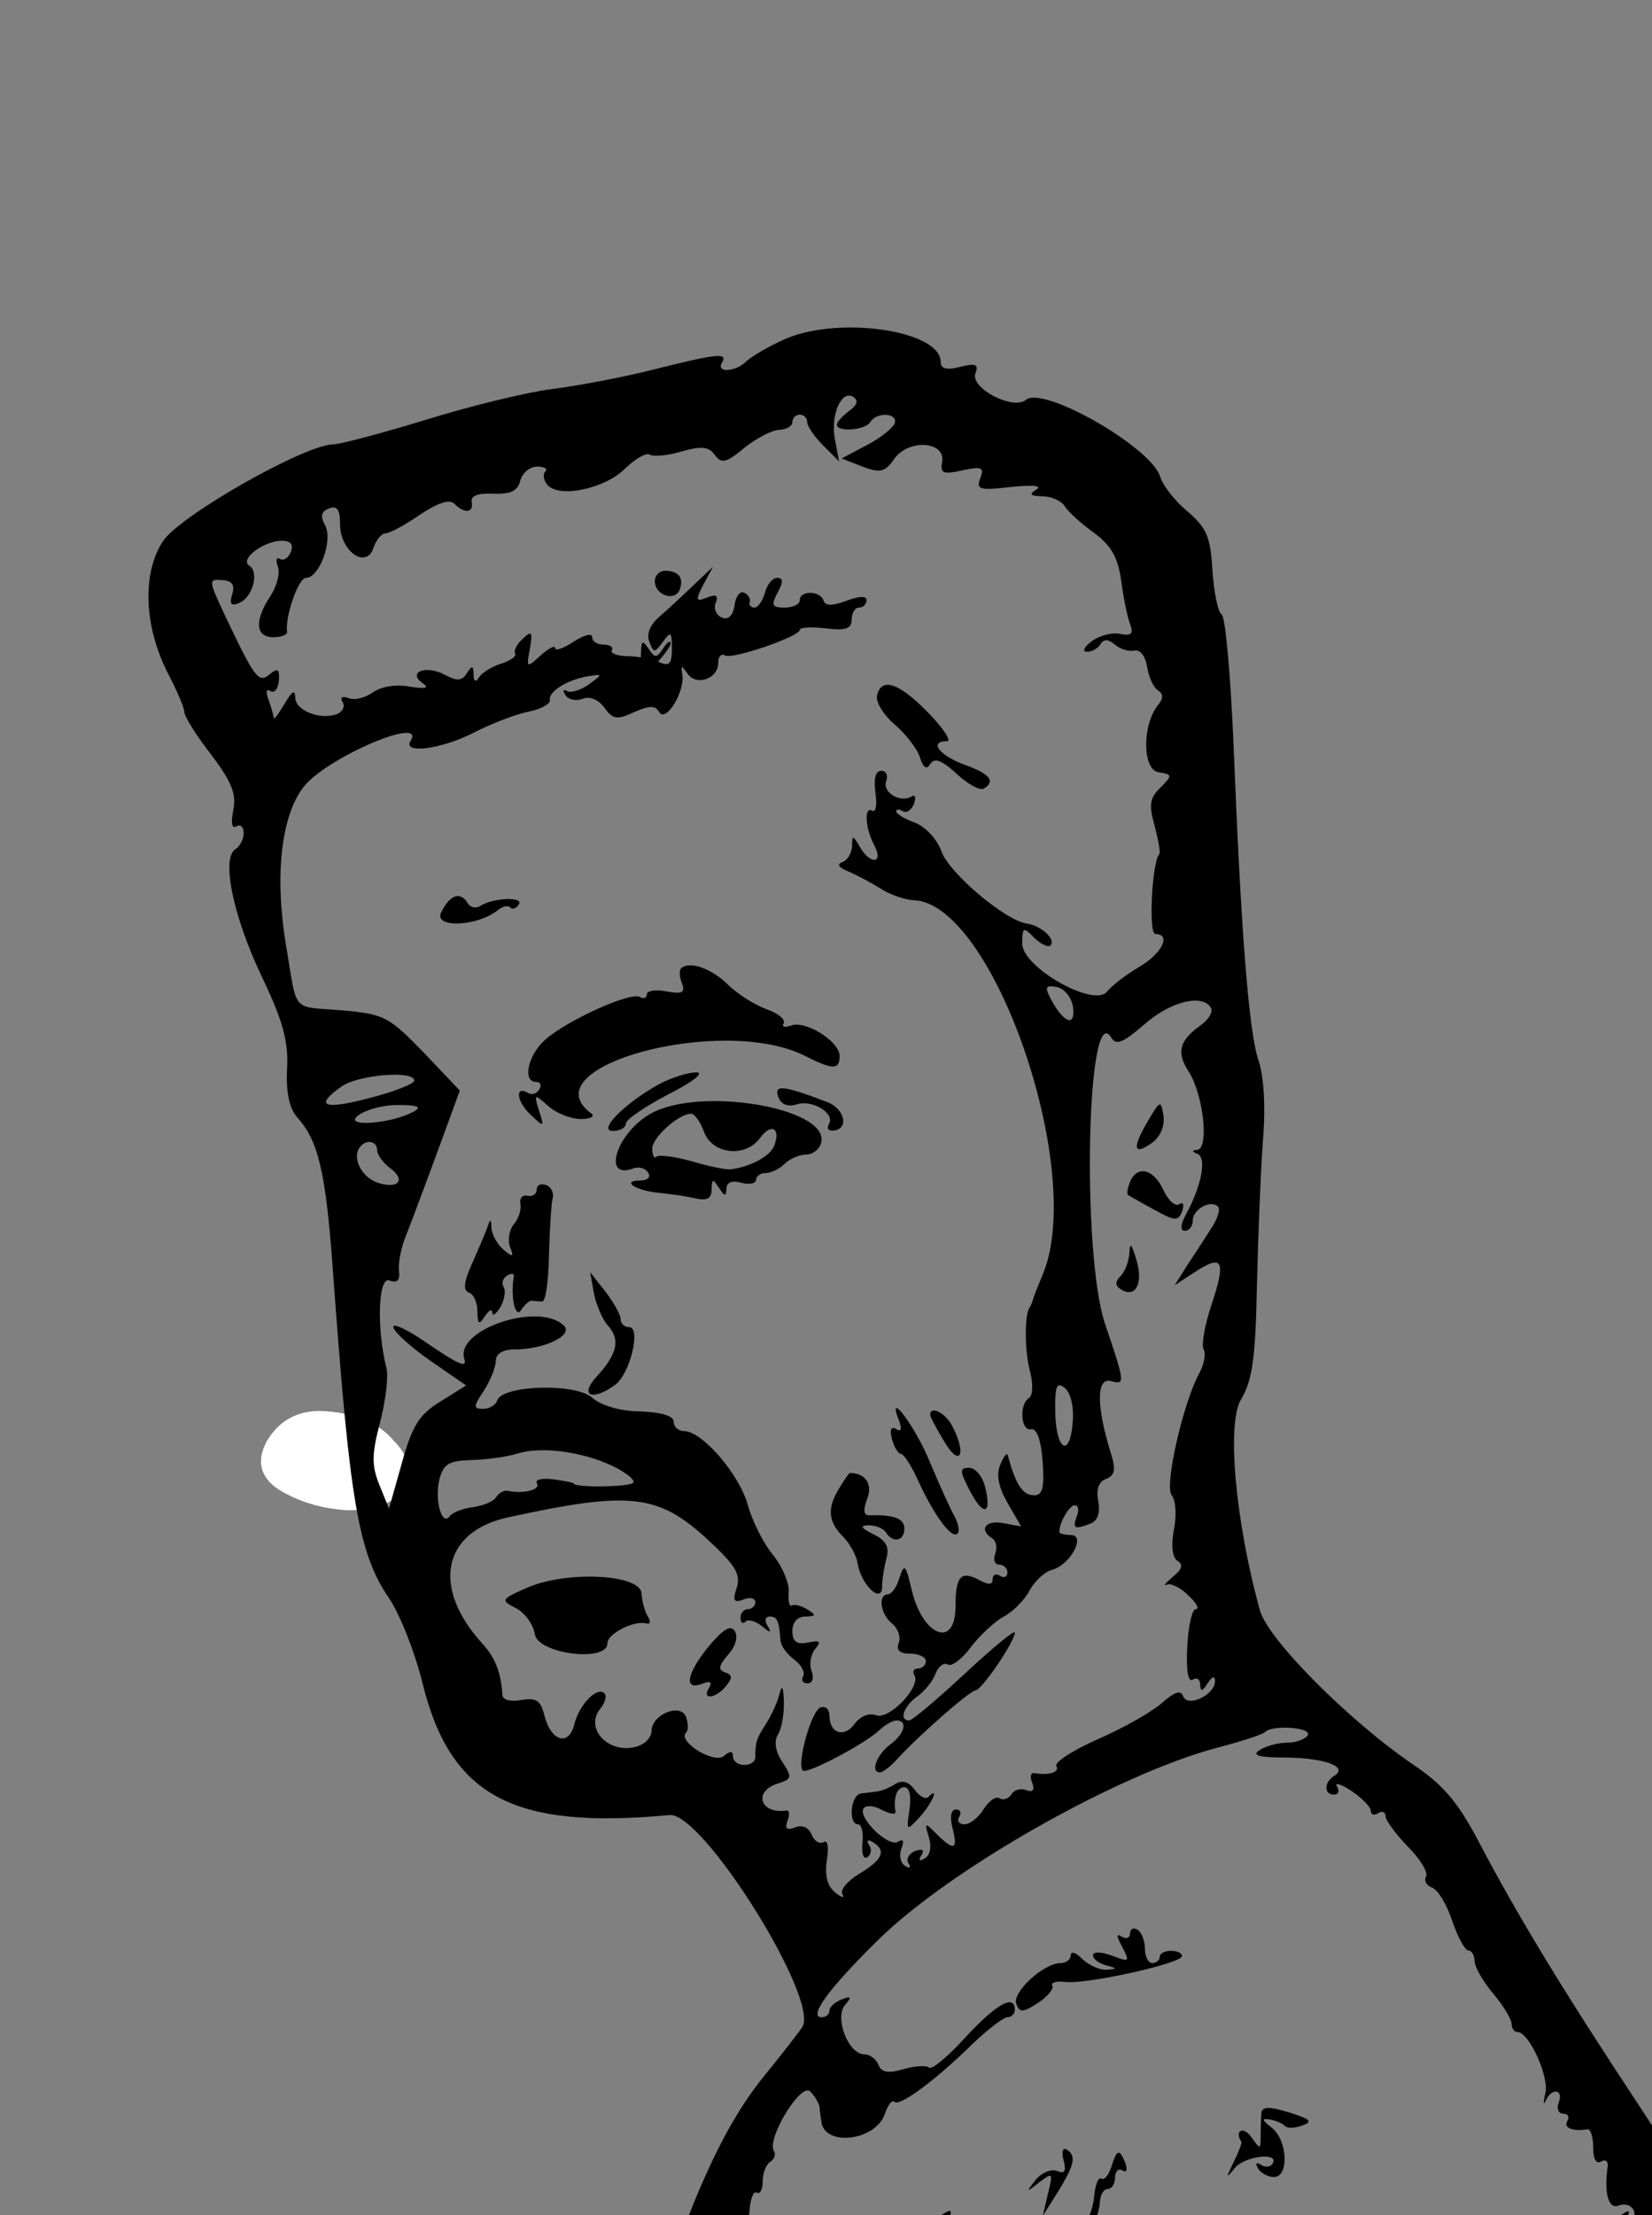 <?xml version="1.0" encoding="utf-8"?>
<svg id="svg2" viewBox="0 0 500 670" xmlns="http://www.w3.org/2000/svg">
  <rect x="0" y="0" width="500" height="670" fill="#808080" stroke="none"/>
  <desc>Source: openclipart.org/detail/209545</desc>
  <defs/>
  <path id="path222" style="fill: rgb(255, 255, 255);" d="M 96.878 426.786 C 107.111 427.17 114.523 430.224 119.203 435.826 C 123.89 440.512 124.836 445.341 122.023 450.497 C 119.203 454.714 113.665 456.83 105.235 456.83 C 97.283 456.354 90.329 454.254 84.236 450.497 C 78.706 446.769 77.519 441.847 80.814 435.826 C 84.472 429.734 89.869 426.786 96.878 426.786 Z"/>
  <desc>Created with Fabric.js 5.2.4</desc>
  <g transform="matrix(1, 0, 0, 1, 596.751, 275.581)" id="64523c4d-0f41-4ff6-8397-2ba05e57c73f">
    <rect style="stroke: none; stroke-width: 1; stroke-dasharray: none; stroke-linecap: butt; stroke-dashoffset: 0; stroke-linejoin: miter; stroke-miterlimit: 4; fill: rgb(255,255,255); fill-rule: nonzero; opacity: 1; visibility: hidden;" vector-effect="non-scaling-stroke" x="-540" y="-540" rx="0" ry="0" width="1080" height="1080"/>
  </g>
  <g transform="matrix(1, 0, 0, 1, 596.751, 275.581)" id="24c7536d-3650-4ff6-92ac-5b2b4be3afb2"/>
  <g transform="matrix(1.603, 0, 0, 1.603, 312.149, 582.408)" style="">
    <g style="" vector-effect="non-scaling-stroke">
      <g transform="matrix(0.07 0 0 -0.07 0 0)">
        <path style="stroke: none; stroke-width: 1; stroke-dasharray: none; stroke-linecap: butt; stroke-dashoffset: 0; stroke-linejoin: miter; stroke-miterlimit: 4; fill: rgb(0,0,0); fill-rule: nonzero; opacity: 1;" vector-effect="non-scaling-stroke" transform=" translate(-4564.55, -7307.46)" d="M 3894 11581 C 3852 11562 3807 11535 3795 11523 C 3767 11495 3713 11492 3730 11520 C 3747 11548 3718 11545 3543 11501 C 3459 11480 3337 11457 3271 11449 C 3206 11441 3054 11404 2934 11367 C 2813 11330 2700 11300 2682 11300 C 2604 11299 2270 11109 2223 11040 C 2165 10953 2171 10809 2236 10682 C 2260 10636 2280 10590 2280 10578 C 2280 10567 2312 10515 2352 10464 C 2407 10391 2421 10358 2412 10314 C 2405 10280 2408 10263 2420 10270 C 2431 10277 2440 10269 2440 10252 C 2440 10236 2430 10216 2418 10209 C 2379 10185 2411 10029 2488 9867 C 2546 9746 2561 9691 2557 9617 C 2554 9552 2563 9510 2585 9485 C 2641 9423 2661 9340 2680 9082 C 2726 8446 2749 8311 2833 8188 C 2862 8145 2902 8043 2922 7962 C 2997 7656 3166 7565 3589 7605 C 3678 7613 3993 7110 3947 7034 C 3939 7021 3893 6962 3845 6903 C 3683 6704 3564 6381 3288 5390 C 3234 5197 3233 5176 3237 4770 C 3241 4455 3232 4260 3202 3990 C 3160 3613 3120 3159 3120 3059 L 3120 3000 L 5033 3000 L 6946 3000 L 6932 3485 C 6925 3751 6900 4145 6878 4360 C 6857 4574 6830 4854 6819 4980 C 6755 5725 6579 6252 6205 6820 C 5998 7133 5876 7334 5773 7530 C 5716 7639 5676 7686 5596 7740 C 5422 7858 5202 8079 5181 8157 C 5115 8396 5091 8660 5130 8725 C 5161 8777 5169 8836 5173 9030 C 5176 9162 5183 9338 5189 9420 C 5197 9513 5192 9596 5177 9640 C 5151 9718 5130 9986 5110 10490 C 5102 10677 5088 10835 5078 10841 C 5068 10847 5057 10901 5053 10960 C 5048 11051 5037 11075 4986 11119 C 4952 11147 4919 11189 4912 11213 C 4888 11292 4597 11459 4550 11420 C 4515 11391 4398 11452 4414 11492 C 4423 11516 4414 11519 4373 11509 C 4335 11499 4320 11504 4320 11523 C 4318 11609 4036 11648 3894 11581 z M 4073 11390 C 4055 11376 4040 11360 4040 11353 C 4040 11332 4117 11338 4130 11360 C 4147 11388 4205 11385 4196 11357 C 4191 11344 4158 11317 4121 11298 L 4053 11262 L 4109 11240 C 4157 11222 4170 11225 4195 11261 C 4233 11315 4333 11309 4324 11253 C 4318 11222 4326 11218 4379 11230 C 4431 11241 4438 11238 4427 11209 C 4415 11178 4424 11175 4509 11185 C 4568 11191 4595 11189 4578 11178 C 4557 11165 4561 11161 4594 11160 C 4618 11160 4645 11148 4654 11134 C 4663 11119 4698 11087 4733 11062 C 4780 11027 4798 10996 4807 10932 C 4813 10886 4824 10833 4831 10815 C 4841 10789 4834 10783 4804 10789 C 4782 10794 4747 10784 4727 10769 C 4707 10754 4701 10741 4714 10741 C 4727 10740 4743 10749 4751 10761 C 4760 10776 4772 10775 4790 10760 C 4804 10748 4828 10741 4842 10744 C 4858 10748 4872 10729 4877 10700 C 4881 10673 4894 10644 4906 10637 C 4921 10627 4921 10615 4906 10597 C 4863 10543 4864 10422 4908 10416 C 4945 10410 4946 10408 4913 10375 C 4884 10347 4881 10328 4897 10272 C 4907 10234 4913 10200 4910 10196 C 4890 10176 4880 9980 4899 9980 C 4943 9980 4917 9927 4855 9891 C 4819 9870 4781 9840 4769 9825 C 4735 9780 4540 9890 4540 9954 C 4540 9999 4543 10000 4572 9970 C 4590 9953 4610 9943 4616 9949 C 4632 9965 4592 10002 4553 10008 C 4494 10016 4342 10145 4322 10203 C 4311 10235 4279 10269 4251 10280 C 4223 10290 4200 10304 4200 10311 C 4200 10317 4208 10317 4218 10311 C 4228 10305 4241 10314 4248 10331 C 4254 10348 4251 10357 4242 10351 C 4211 10332 4162 10362 4173 10392 C 4179 10407 4173 10420 4160 10420 C 4144 10420 4139 10399 4144 10361 C 4149 10329 4145 10307 4136 10312 C 4113 10327 4116 10265 4141 10219 C 4167 10169 4130 10166 4102 10215 C 4083 10247 4081 10247 4081 10217 C 4080 10198 4069 10179 4055 10174 C 4039 10168 4045 10159 4070 10149 C 4092 10140 4131 10119 4157 10103 C 4183 10086 4224 10072 4248 10071 C 4462 10062 4711 9342 4596 9064 C 4584 9035 4571 9003 4569 8995 C 4567 8987 4563 8978 4561 8975 C 4546 8958 4546 8860 4560 8805 C 4570 8768 4569 8736 4558 8729 C 4531 8712 4536 8639 4564 8645 C 4579 8648 4591 8616 4595 8558 C 4600 8487 4595 8467 4572 8467 C 4541 8467 4522 8496 4501 8575 C 4499 8583 4490 8572 4481 8550 C 4469 8523 4476 8489 4500 8447 L 4537 8383 L 4488 8392 C 4441 8401 4422 8374 4459 8351 C 4470 8344 4473 8326 4467 8309 C 4461 8293 4466 8280 4478 8280 C 4490 8280 4500 8270 4500 8259 C 4500 8247 4491 8243 4480 8250 C 4469 8257 4460 8253 4460 8240 C 4460 8225 4449 8225 4423 8239 C 4374 8265 4360 8248 4360 8167 C 4360 8053 4272 8086 4242 8211 C 4226 8280 4222 8285 4209 8245 C 4202 8220 4187 8200 4178 8200 C 4150 8200 4157 8147 4189 8121 C 4205 8108 4213 8084 4207 8069 C 4199 8049 4210 8040 4238 8040 C 4261 8040 4280 8031 4280 8020 C 4280 8009 4270 8000 4259 8000 C 4247 8000 4243 7992 4249 7982 C 4268 7952 4182 7861 4146 7874 C 4127 7881 4104 7872 4088 7851 C 4060 7812 4020 7825 4020 7873 C 4020 7890 4009 7900 3996 7895 C 3971 7887 3931 7742 3948 7725 C 3959 7714 4118 7798 4156 7835 C 4171 7849 4191 7860 4201 7860 C 4232 7860 4223 7824 4185 7796 C 4148 7769 4129 7720 4156 7720 C 4164 7720 4185 7736 4202 7755 C 4257 7816 4398 7940 4414 7941 C 4431 7942 4520 8073 4520 8097 C 4520 8105 4459 8055 4385 7986 C 4311 7917 4243 7860 4235 7860 C 4207 7860 4220 7898 4256 7924 C 4276 7938 4299 7966 4306 7986 C 4314 8006 4328 8017 4339 8011 C 4349 8004 4377 8025 4401 8057 C 4425 8089 4465 8126 4490 8140 C 4515 8153 4547 8185 4560 8211 C 4574 8236 4601 8261 4620 8266 C 4670 8279 4713 8360 4671 8360 C 4654 8360 4640 8364 4640 8368 C 4640 8394 4667 8440 4682 8440 C 4691 8440 4694 8427 4687 8410 C 4675 8377 4681 8374 4725 8391 C 4743 8398 4751 8420 4745 8451 C 4739 8483 4746 8504 4766 8511 C 4789 8520 4793 8536 4780 8577 C 4740 8705 4739 8785 4779 8775 C 4818 8764 4818 8768 4763 8930 C 4700 9121 4714 9807 4780 9701 C 4793 9679 4811 9686 4869 9736 C 4939 9798 5026 9820 5049 9781 C 5055 9771 5044 9751 5024 9736 C 4963 9693 4955 9661 4989 9609 C 5028 9549 5045 9401 5012 9398 C 4997 9397 4997 9394 5013 9387 C 5038 9377 5024 9301 4981 9223 C 4966 9195 4966 9180 4979 9180 C 4991 9180 5000 9193 5000 9208 C 5000 9238 5049 9265 5068 9245 C 5075 9239 5067 9212 5050 9187 C 5034 9161 5004 9116 4985 9087 L 4951 9033 L 5006 9069 C 5081 9118 5090 9100 5051 8982 C 5032 8926 5023 8872 5029 8861 C 5036 8850 5031 8820 5017 8795 C 4973 8713 4923 8492 4943 8467 C 4954 8454 4957 8412 4949 8374 C 4941 8330 4945 8299 4959 8290 C 4975 8280 4971 8267 4946 8247 C 4926 8230 4919 8221 4930 8226 C 4941 8231 4967 8218 4988 8197 C 5010 8177 5019 8160 5008 8160 C 4998 8160 4988 8114 4985 8059 C 4982 7995 4987 7962 5000 7970 C 5011 7977 5020 7971 5020 7956 C 5021 7937 5026 7938 5040 7960 C 5052 7979 5060 7981 5060 7966 C 5060 7929 4986 7894 4974 7925 C 4968 7943 4951 7937 4918 7908 C 4891 7884 4814 7840 4745 7810 C 4677 7780 4626 7747 4632 7737 C 4642 7721 4612 7711 4573 7718 C 4563 7720 4560 7708 4567 7692 C 4574 7672 4569 7666 4551 7672 C 4536 7678 4518 7673 4511 7661 C 4503 7649 4489 7644 4479 7650 C 4469 7657 4450 7643 4436 7621 C 4422 7598 4399 7580 4384 7580 C 4370 7580 4363 7589 4370 7600 C 4377 7611 4373 7620 4361 7620 C 4348 7620 4344 7600 4352 7570 C 4367 7511 4356 7507 4309 7554 C 4277 7586 4276 7586 4288 7546 C 4296 7521 4292 7497 4278 7489 C 4263 7479 4259 7482 4268 7497 C 4277 7511 4271 7515 4251 7508 C 4234 7501 4226 7486 4233 7475 C 4241 7463 4237 7460 4224 7468 C 4212 7475 4207 7496 4214 7514 C 4222 7535 4219 7542 4205 7533 C 4179 7517 4096 7598 4112 7623 C 4118 7632 4140 7631 4161 7619 C 4183 7608 4199 7605 4198 7614 C 4192 7652 4202 7680 4222 7680 C 4236 7680 4241 7656 4236 7620 C 4227 7561 4228 7561 4263 7599 C 4296 7635 4318 7685 4287 7654 C 4280 7646 4263 7655 4250 7673 C 4234 7695 4217 7700 4198 7689 C 4183 7679 4161 7670 4150 7669 C 4139 7667 4119 7665 4105 7663 C 4077 7660 4070 7580 4097 7580 C 4107 7580 4112 7557 4109 7530 C 4106 7502 4112 7485 4122 7491 C 4132 7498 4135 7513 4127 7524 C 4119 7537 4123 7540 4137 7532 C 4174 7509 4164 7485 4101 7447 C 4069 7428 4048 7403 4055 7391 C 4062 7380 4053 7382 4036 7396 C 4014 7413 4007 7442 4013 7483 C 4019 7520 4015 7539 4004 7532 C 3993 7526 3979 7535 3972 7552 C 3964 7572 3947 7579 3928 7572 C 3905 7563 3899 7568 3907 7590 C 3913 7606 3912 7619 3904 7617 C 3833 7607 3813 7669 3881 7690 C 3919 7702 3920 7707 3893 7748 C 3874 7777 3870 7803 3881 7822 C 3891 7837 3898 7877 3897 7910 C 3896 7951 3892 7958 3885 7931 C 3880 7909 3863 7873 3849 7851 C 3823 7811 3820 7802 3820 7760 C 3820 7749 3807 7740 3790 7740 C 3774 7740 3760 7750 3760 7762 C 3760 7778 3752 7779 3735 7764 C 3709 7742 3610 7803 3633 7827 C 3640 7833 3639 7853 3633 7870 C 3618 7908 3540 7876 3540 7831 C 3540 7816 3525 7799 3507 7792 C 3431 7763 3355 7836 3403 7893 C 3415 7908 3420 7927 3413 7933 C 3394 7953 3345 7903 3332 7850 C 3317 7789 3269 7803 3251 7874 C 3241 7914 3229 7922 3189 7915 C 3161 7910 3139 7915 3138 7928 C 3134 7990 3119 8028 3084 8067 C 2946 8218 2976 8368 3151 8407 C 3481 8479 3557 8471 3690 8349 C 3766 8279 3781 8255 3770 8218 C 3758 8183 3762 8176 3788 8186 C 3805 8193 3820 8190 3820 8179 C 3820 8169 3811 8160 3800 8160 C 3789 8160 3780 8149 3780 8137 C 3780 8124 3786 8119 3793 8126 C 3800 8134 3820 8128 3837 8115 C 3861 8095 3865 8095 3853 8115 C 3844 8129 3847 8140 3859 8140 C 3879 8140 3884 8130 3888 8075 C 3889 8061 3906 8038 3925 8024 C 3945 8009 3955 7989 3949 7979 C 3943 7968 3948 7960 3961 7960 C 3974 7960 3979 7974 3972 7993 C 3965 8010 3969 8037 3981 8052 C 3999 8073 3995 8077 3962 8070 C 3931 8064 3920 8073 3920 8101 C 3920 8125 3934 8140 3955 8140 C 3984 8141 3985 8144 3961 8159 C 3945 8169 3926 8174 3919 8170 C 3912 8165 3908 8182 3910 8206 C 3912 8230 3893 8275 3868 8306 C 3842 8337 3812 8397 3800 8440 C 3778 8522 3677 8640 3628 8640 C 3613 8640 3600 8651 3600 8665 C 3600 8681 3567 8691 3509 8693 C 3454 8694 3404 8709 3380 8730 C 3336 8770 3138 8764 3124 8723 C 3120 8710 3103 8700 3086 8700 C 3059 8700 3059 8706 3088 8749 C 3105 8776 3120 8812 3120 8829 C 3120 8848 3138 8860 3169 8860 C 3250 8860 3330 8898 3304 8924 C 3238 8990 3010 8914 3035 8835 C 3044 8808 3019 8819 2926 8883 C 2876 8917 2839 8933 2844 8919 C 2849 8904 2895 8863 2946 8828 L 3040 8763 L 2971 8720 C 2914 8685 2895 8656 2867 8555 L 2832 8431 L 2806 8495 C 2785 8547 2785 8577 2808 8664 C 2823 8722 2831 8788 2825 8810 C 2798 8918 2803 9058 2833 9046 C 2854 9038 2862 9046 2859 9072 C 2856 9093 2865 9137 2879 9170 C 2892 9203 2930 9304 2963 9394 L 3023 9558 L 2925 9661 C 2832 9757 2819 9764 2708 9774 C 2565 9786 2586 9763 2554 9951 C 2523 10137 2541 10299 2602 10377 C 2664 10456 2934 10571 2890 10500 C 2868 10464 2976 10479 3061 10523 C 3106 10546 3172 10572 3207 10579 C 3241 10586 3268 10600 3266 10611 C 3262 10634 3314 10666 3370 10675 C 3409 10681 3409 10681 3370 10652 C 3348 10637 3322 10629 3312 10635 C 3302 10641 3300 10636 3308 10624 C 3315 10612 3336 10607 3354 10614 C 3373 10622 3397 10612 3413 10590 C 3436 10558 3447 10557 3493 10578 C 3534 10596 3550 10597 3561 10578 C 3579 10549 3631 10634 3623 10680 C 3619 10705 3621 10705 3637 10682 C 3661 10647 3720 10668 3720 10711 C 3720 10728 3728 10737 3738 10731 C 3757 10719 3940 10782 3940 10800 C 3940 10807 3972 10808 4010 10804 C 4064 10797 4080 10803 4080 10828 C 4080 10846 4089 10860 4100 10860 C 4111 10860 4120 10869 4120 10880 C 4120 10892 4100 10891 4065 10878 C 4027 10864 4009 10864 4004 10879 C 3995 10906 3940 10907 3940 10880 C 3940 10869 3922 10860 3899 10860 C 3865 10860 3862 10866 3880 10900 C 3896 10929 3895 10940 3879 10940 C 3866 10940 3852 10922 3846 10900 C 3840 10878 3827 10860 3818 10860 C 3808 10860 3802 10867 3805 10875 C 3808 10883 3801 10895 3790 10900 C 3779 10906 3767 10890 3764 10866 C 3760 10838 3747 10826 3730 10833 C 3715 10839 3707 10856 3713 10872 C 3721 10892 3715 10897 3690 10887 C 3659 10875 3658 10879 3680 10922 L 3706 10970 L 3653 10920 C 3625 10893 3583 10854 3561 10835 C 3536 10814 3526 10788 3534 10768 C 3546 10737 3548 10737 3571 10768 C 3592 10797 3595 10795 3595 10749 C 3595 10709 3588 10701 3563 10712 C 3545 10721 3506 10728 3477 10729 C 3448 10729 3428 10737 3433 10745 C 3438 10753 3428 10760 3411 10760 C 3394 10760 3380 10769 3380 10780 C 3380 10792 3358 10786 3330 10768 C 3303 10750 3280 10742 3280 10751 C 3280 10759 3262 10750 3241 10731 C 3203 10696 3202 10697 3212 10749 C 3220 10795 3217 10799 3193 10776 C 3177 10762 3168 10744 3172 10736 C 3177 10729 3160 10717 3135 10709 C 3110 10701 3083 10685 3075 10672 C 3066 10658 3060 10660 3060 10680 C 3060 10704 3056 10705 3042 10683 C 3029 10662 3016 10661 2982 10679 C 2932 10706 2880 10686 2923 10656 C 2942 10643 2931 10640 2887 10647 C 2851 10654 2810 10647 2788 10631 C 2768 10617 2739 10609 2723 10616 C 2705 10622 2699 10618 2707 10605 C 2714 10594 2707 10579 2692 10573 C 2647 10556 2580 10582 2579 10617 C 2579 10640 2570 10635 2550 10600 C 2534 10573 2521 10556 2521 10563 C 2520 10571 2514 10592 2507 10612 C 2499 10632 2501 10642 2512 10635 C 2523 10628 2533 10641 2535 10663 C 2537 10695 2532 10698 2510 10680 C 2480 10655 2470 10669 2387 10844 C 2345 10934 2345 10937 2382 10934 C 2409 10932 2417 10921 2409 10896 C 2401 10870 2406 10863 2427 10872 C 2464 10886 2483 10956 2455 10973 C 2428 10990 2494 11040 2543 11040 C 2567 11040 2575 11030 2567 11010 C 2561 10994 2548 10985 2538 10991 C 2528 10997 2526 10988 2532 10971 C 2539 10954 2530 10918 2512 10891 C 2468 10824 2472 10780 2520 10780 C 2542 10780 2559 10787 2557 10795 C 2551 10833 2587 10940 2608 10940 C 2644 10940 2681 11040 2660 11081 C 2646 11106 2649 11119 2670 11127 C 2692 11136 2700 11124 2700 11084 C 2700 11012 2771 10962 2790 11021 C 2797 11042 2812 11060 2822 11060 C 2833 11060 2875 11082 2915 11110 C 2963 11142 2995 11153 3008 11140 C 3036 11112 3061 11115 3055 11145 C 3052 11161 3072 11169 3113 11167 C 3160 11165 3179 11174 3186 11202 C 3192 11223 3212 11240 3231 11240 C 3251 11240 3261 11234 3254 11227 C 3246 11220 3249 11203 3259 11191 C 3290 11154 3414 11180 3468 11234 C 3496 11261 3526 11279 3536 11272 C 3546 11266 3585 11270 3622 11281 C 3675 11296 3695 11294 3711 11271 C 3729 11247 3742 11250 3791 11291 C 3824 11317 3866 11339 3885 11339 C 3904 11340 3920 11349 3920 11360 C 3920 11371 3929 11380 3940 11380 C 3951 11380 3960 11371 3960 11360 C 3960 11349 3979 11321 4003 11297 L 4046 11254 L 4035 11312 C 4022 11378 4052 11448 4084 11428 C 4099 11418 4095 11406 4073 11390 z M 4677 9783 C 4684 9728 4652 9740 4618 9803 C 4600 9837 4602 9843 4633 9837 C 4654 9833 4673 9809 4677 9783 z M 2900 9585 C 2900 9576 2846 9555 2780 9538 C 2655 9505 2629 9516 2704 9569 C 2750 9601 2900 9613 2900 9585 z M 2900 9502 C 2839 9468 2705 9458 2749 9491 C 2770 9507 2820 9520 2859 9519 C 2908 9519 2921 9514 2900 9502 z M 2800 9397 C 2800 9385 2816 9363 2835 9349 C 2878 9317 2858 9292 2803 9309 C 2761 9322 2733 9372 2751 9402 C 2767 9428 2800 9424 2800 9397 z M 4676 8662 C 4668 8564 4630 8590 4629 8694 C 4628 8762 4633 8774 4655 8756 C 4671 8743 4680 8704 4676 8662 z M 3435 8546 C 3470 8529 3496 8509 3491 8501 C 3483 8489 3330 8487 3330 8499 C 3330 8501 3305 8506 3275 8510 C 3244 8514 3224 8509 3231 8499 C 3241 8482 3196 8470 3152 8479 C 3142 8481 3128 8473 3121 8462 C 3114 8450 3086 8439 3059 8435 C 3032 8432 3004 8421 2996 8411 C 2975 8381 2954 8454 2968 8510 C 2979 8552 2993 8560 3055 8562 C 3096 8563 3153 8571 3180 8580 C 3244 8599 3352 8585 3435 8546 z M 5310 7820 C 5303 7809 5278 7800 5254 7800 C 5230 7800 5197 7791 5180 7780 C 5158 7766 5178 7760 5250 7760 C 5356 7759 5421 7735 5382 7711 C 5354 7694 5353 7660 5381 7660 C 5393 7660 5396 7670 5389 7682 C 5381 7694 5399 7689 5428 7670 C 5456 7651 5480 7627 5480 7617 C 5480 7606 5489 7603 5500 7610 C 5511 7617 5520 7613 5520 7602 C 5520 7591 5547 7554 5580 7520 C 5614 7486 5636 7449 5629 7439 C 5623 7428 5630 7415 5646 7409 C 5662 7403 5686 7362 5700 7319 C 5715 7276 5734 7240 5743 7240 C 5752 7240 5760 7227 5760 7212 C 5760 7196 5783 7156 5810 7124 C 5838 7091 5860 7054 5860 7042 C 5860 7030 5867 7020 5876 7020 C 5907 7020 5962 6899 5951 6855 C 5945 6830 5946 6821 5952 6835 C 5968 6871 6001 6866 5987 6830 C 5981 6814 5986 6800 5999 6800 C 6012 6800 6017 6791 6010 6780 C 5999 6762 6025 6751 6065 6758 C 6073 6759 6080 6737 6080 6709 C 6080 6678 6088 6663 6101 6671 C 6113 6678 6121 6672 6119 6657 C 6109 6586 6121 6542 6148 6552 C 6183 6566 6209 6528 6177 6508 C 6162 6499 6159 6503 6170 6520 C 6181 6537 6178 6541 6163 6532 C 6135 6514 6152 6480 6189 6480 C 6203 6480 6220 6461 6226 6438 C 6233 6413 6247 6402 6260 6410 C 6274 6419 6280 6410 6276 6387 C 6272 6363 6280 6352 6300 6357 C 6316 6360 6323 6357 6315 6349 C 6307 6340 6318 6305 6340 6269 C 6374 6214 6376 6202 6352 6181 C 6329 6163 6319 6165 6302 6194 C 6284 6225 6281 6226 6281 6197 C 6280 6179 6294 6159 6310 6153 C 6327 6146 6340 6127 6340 6109 C 6340 6092 6349 6083 6361 6091 C 6375 6100 6375 6112 6360 6130 C 6346 6147 6345 6161 6358 6169 C 6369 6176 6388 6163 6400 6141 C 6415 6112 6415 6100 6400 6100 C 6379 6100 6379 6041 6400 6020 C 6434 5986 6516 5771 6534 5670 C 6539 5637 6557 5585 6574 5553 C 6604 5494 6601 5252 6569 5224 C 6560 5216 6559 5226 6566 5245 C 6573 5264 6574 5280 6569 5280 C 6550 5280 6480 5097 6480 5050 C 6480 5024 6472 4997 6462 4991 C 6452 4985 6437 4942 6429 4895 C 6422 4848 6409 4801 6401 4790 C 6377 4758 6359 4640 6378 4640 C 6400 4640 6428 4701 6422 4735 C 6420 4749 6426 4760 6436 4760 C 6445 4760 6452 4780 6452 4805 C 6451 4835 6461 4849 6483 4848 C 6510 4846 6513 4855 6498 4907 C 6488 4942 6480 4972 6480 4974 C 6480 4977 6493 4974 6509 4968 C 6525 4962 6533 4945 6527 4930 C 6522 4916 6527 4898 6539 4891 C 6565 4875 6566 4921 6541 4987 C 6519 5046 6534 5113 6573 5128 C 6589 5135 6597 5131 6590 5120 C 6583 5109 6586 5100 6597 5100 C 6608 5100 6622 5053 6630 4995 C 6651 4828 6661 4775 6674 4754 C 6681 4743 6676 4740 6663 4748 C 6650 4756 6640 4752 6640 4740 C 6640 4727 6629 4724 6615 4733 C 6596 4744 6597 4740 6616 4716 C 6658 4664 6640 4476 6590 4446 C 6568 4432 6560 4421 6572 4421 C 6600 4420 6600 4354 6572 4335 C 6558 4326 6563 4320 6585 4320 C 6604 4320 6620 4331 6620 4345 C 6621 4362 6627 4360 6640 4340 C 6655 4317 6660 4324 6661 4370 C 6664 4480 6693 4521 6704 4430 C 6724 4254 6700 3932 6660 3861 C 6651 3844 6652 3815 6663 3795 C 6673 3775 6675 3748 6667 3735 C 6658 3719 6664 3720 6686 3737 C 6722 3766 6734 3831 6700 3810 C 6689 3803 6680 3812 6680 3829 C 6680 3871 6715 3868 6727 3825 C 6760 3702 6759 3686 6711 3641 C 6685 3616 6654 3601 6643 3608 C 6618 3624 6560 3602 6560 3577 C 6560 3566 6576 3562 6596 3569 C 6625 3578 6631 3568 6631 3510 C 6631 3471 6623 3440 6612 3440 C 6600 3440 6601 3431 6614 3418 C 6642 3390 6686 3414 6667 3445 C 6659 3458 6652 3489 6651 3515 C 6648 3569 6689 3614 6709 3581 C 6717 3569 6712 3560 6700 3560 C 6688 3560 6684 3550 6691 3539 C 6699 3525 6714 3531 6731 3554 C 6754 3585 6757 3565 6754 3410 C 6750 3248 6746 3230 6710 3223 C 6688 3219 6661 3208 6651 3198 C 6621 3170 6595 3177 6607 3210 C 6622 3249 6592 3249 6560 3210 C 6534 3179 6469 3206 6489 3239 C 6494 3247 6485 3253 6469 3253 C 6453 3253 6440 3247 6440 3240 C 6440 3215 6342 3180 6330 3201 C 6309 3234 6281 3222 6293 3185 C 6303 3157 6299 3158 6273 3190 C 6255 3213 6241 3219 6241 3205 C 6240 3191 6222 3180 6200 3180 C 6160 3180 6153 3218 6190 3244 C 6201 3252 6189 3257 6165 3255 C 6140 3253 6120 3245 6120 3238 C 6120 3230 6104 3226 6085 3229 C 6066 3232 6043 3224 6035 3212 C 6027 3200 6020 3226 6020 3269 C 6020 3354 5988 3347 5977 3260 C 5972 3226 5959 3212 5937 3216 C 5918 3219 5897 3212 5890 3201 C 5874 3174 5746 3174 5730 3200 C 5723 3212 5707 3214 5694 3206 C 5652 3180 5314 3180 5282 3206 C 5259 3225 5256 3225 5267 3206 C 5292 3163 4967 3187 4935 3230 C 4927 3241 4920 3232 4920 3210 C 4919 3176 4916 3175 4898 3200 C 4882 3222 4874 3224 4867 3205 C 4859 3187 4849 3189 4825 3213 C 4795 3242 4791 3242 4778 3207 C 4769 3187 4762 3177 4761 3185 C 4761 3192 4739 3191 4713 3181 C 4681 3169 4657 3171 4643 3185 C 4626 3202 4620 3202 4620 3186 C 4620 3174 4602 3168 4580 3174 C 4558 3180 4545 3193 4551 3202 C 4557 3212 4554 3220 4543 3220 C 4532 3220 4520 3210 4516 3197 C 4510 3180 4495 3181 4459 3200 C 4412 3225 4411 3225 4440 3189 C 4469 3152 4468 3152 4422 3182 C 4373 3213 4365 3235 4359 3349 C 4354 3445 4358 3463 4382 3449 C 4398 3439 4398 3446 4383 3475 C 4371 3497 4367 3520 4374 3527 C 4381 3534 4376 3540 4364 3540 C 4332 3540 4313 3452 4327 3374 C 4339 3310 4339 3310 4311 3360 C 4296 3387 4288 3417 4294 3427 C 4300 3437 4293 3452 4278 3462 C 4255 3476 4255 3479 4277 3480 C 4296 3480 4299 3497 4289 3543 C 4279 3592 4281 3602 4303 3589 C 4325 3575 4326 3578 4304 3604 C 4286 3627 4285 3640 4300 3650 C 4314 3658 4318 3710 4311 3791 C 4304 3879 4308 3918 4323 3915 C 4335 3912 4350 3923 4355 3938 C 4361 3955 4356 3960 4343 3952 C 4329 3943 4320 3953 4320 3979 C 4320 4041 4280 4028 4277 3965 C 4273 3897 4265 3830 4251 3740 C 4245 3702 4236 3616 4230 3550 C 4207 3302 4152 3109 4104 3116 C 4081 3119 4042 3112 4018 3099 L 3974 3075 L 3988 3673 C 4001 4228 3995 4378 3948 4720 C 3932 4832 3916 4864 3823 4957 C 3703 5079 3638 5219 3626 5391 C 3615 5535 3594 5578 3572 5505 C 3558 5461 3555 5359 3565 5320 C 3570 5304 3581 5263 3590 5230 C 3599 5197 3650 5092 3703 4997 C 3756 4902 3800 4815 3800 4802 C 3800 4790 3810 4780 3822 4780 C 3834 4780 3839 4767 3833 4751 C 3827 4736 3839 4688 3859 4646 C 3902 4558 3933 4210 3900 4190 C 3889 4183 3880 4149 3880 4114 C 3879 4065 3875 4057 3860 4080 C 3848 4098 3840 4100 3840 4086 C 3840 4073 3849 4057 3860 4050 C 3872 4043 3875 4028 3868 4016 C 3861 4005 3866 3989 3879 3980 C 3927 3951 3912 3706 3859 3663 C 3828 3638 3821 3622 3837 3612 C 3851 3603 3860 3610 3860 3629 C 3860 3682 3895 3663 3903 3605 C 3913 3535 3902 3480 3879 3480 C 3843 3480 3781 3403 3806 3391 C 3824 3383 3824 3377 3805 3368 C 3768 3351 3775 3320 3815 3318 C 3847 3316 3847 3315 3814 3306 C 3785 3299 3783 3291 3801 3269 C 3819 3247 3817 3238 3791 3228 C 3773 3221 3762 3202 3768 3187 C 3781 3155 3778 3154 3710 3180 C 3681 3191 3662 3207 3667 3216 C 3673 3225 3669 3245 3658 3261 C 3643 3282 3640 3274 3644 3230 C 3650 3168 3616 3148 3565 3186 C 3548 3199 3540 3196 3540 3175 C 3540 3154 3525 3148 3490 3155 C 3463 3160 3440 3173 3440 3182 C 3440 3192 3429 3198 3416 3195 C 3400 3192 3394 3215 3398 3267 C 3402 3319 3393 3351 3371 3367 C 3330 3397 3318 3461 3346 3497 C 3369 3525 3327 3567 3296 3548 C 3288 3542 3286 3552 3292 3569 C 3299 3586 3313 3600 3323 3600 C 3334 3600 3337 3591 3330 3580 C 3323 3569 3326 3560 3336 3560 C 3347 3560 3355 3583 3355 3610 C 3355 3638 3347 3660 3336 3660 C 3326 3660 3323 3669 3330 3680 C 3337 3692 3353 3695 3364 3687 C 3377 3680 3380 3683 3373 3696 C 3365 3707 3368 3723 3380 3730 C 3406 3746 3406 3900 3380 3900 C 3369 3900 3360 3909 3360 3920 C 3360 3932 3380 3931 3415 3918 C 3459 3902 3465 3902 3445 3923 C 3431 3937 3419 3980 3417 4019 L 3415 4090 L 3400 4020 C 3387 3958 3385 3963 3383 4065 C 3381 4130 3389 4180 3400 4180 C 3411 4180 3420 4198 3420 4220 C 3420 4242 3411 4260 3401 4260 C 3390 4260 3387 4274 3393 4291 C 3410 4336 3462 4286 3453 4233 C 3448 4209 3452 4172 3461 4150 C 3477 4110 3477 4110 3480 4150 C 3488 4240 3476 4370 3459 4376 C 3420 4391 3486 4479 3533 4475 C 3582 4471 3600 4440 3553 4440 C 3525 4440 3522 4386 3547 4345 C 3556 4331 3557 4312 3551 4302 C 3545 4292 3560 4287 3585 4292 C 3610 4297 3619 4295 3605 4289 C 3591 4282 3580 4268 3580 4257 C 3580 4246 3589 4243 3600 4250 C 3611 4257 3629 4239 3640 4211 C 3664 4148 3711 4145 3742 4205 C 3761 4242 3760 4246 3738 4225 C 3724 4211 3698 4200 3681 4200 C 3655 4201 3654 4203 3679 4219 C 3702 4234 3703 4242 3681 4268 C 3667 4286 3660 4318 3666 4341 C 3674 4372 3671 4377 3653 4362 C 3619 4334 3581 4363 3590 4410 C 3594 4432 3598 4457 3598 4466 C 3599 4475 3610 4476 3623 4468 C 3638 4459 3641 4463 3632 4477 C 3624 4490 3609 4496 3600 4490 C 3591 4484 3577 4489 3570 4500 C 3563 4511 3549 4515 3539 4509 C 3528 4503 3509 4505 3495 4514 C 3481 4522 3462 4530 3451 4530 C 3441 4530 3433 4578 3433 4636 C 3434 4722 3429 4740 3405 4731 C 3383 4722 3378 4730 3386 4760 C 3392 4782 3386 4800 3374 4800 C 3362 4800 3370 4813 3391 4829 C 3427 4857 3428 4859 3394 4859 C 3338 4860 3359 5218 3428 5438 C 3444 5489 3462 5557 3470 5589 C 3480 5634 3487 5641 3501 5619 C 3512 5600 3515 5617 3507 5665 C 3494 5745 3527 5810 3567 5786 C 3581 5778 3580 5785 3565 5804 C 3540 5834 3551 5908 3577 5892 C 3584 5887 3591 5903 3592 5927 C 3595 5995 3694 6248 3705 6217 C 3711 6202 3715 6221 3715 6259 C 3714 6297 3724 6331 3737 6336 C 3750 6340 3760 6369 3760 6400 C 3760 6431 3769 6460 3779 6463 C 3790 6467 3801 6499 3804 6534 C 3806 6569 3815 6593 3824 6587 C 3833 6582 3840 6596 3840 6618 C 3840 6640 3849 6663 3860 6670 C 3872 6677 3876 6691 3870 6700 C 3850 6732 3943 6885 3968 6860 C 3980 6848 3991 6829 3993 6819 C 3994 6809 3996 6791 3998 6779 C 4006 6709 4147 6727 4170 6801 C 4178 6824 4189 6838 4195 6832 C 4209 6818 4305 6889 4407 6989 C 4448 7028 4490 7060 4500 7060 C 4511 7060 4520 7069 4520 7080 C 4520 7124 4469 7095 4387 7006 C 4340 6954 4296 6918 4289 6924 C 4282 6931 4251 6929 4220 6920 C 4178 6908 4160 6911 4152 6932 C 4146 6947 4129 6960 4114 6960 C 4071 6960 4033 7058 4062 7093 C 4081 7115 4079 7118 4053 7108 C 4035 7101 4020 7088 4020 7078 C 4020 7068 4011 7060 3999 7060 C 3962 7060 4017 7136 4148 7265 C 4342 7458 4800 7717 5068 7787 C 5132 7804 5189 7822 5195 7829 C 5216 7849 5323 7841 5310 7820 z M 3376 3321 C 3382 3304 3376 3300 3361 3310 C 3342 3321 3341 3315 3358 3284 C 3388 3228 3386 3222 3340 3226 C 3314 3227 3303 3239 3310 3256 C 3315 3271 3320 3301 3320 3323 C 3320 3366 3362 3365 3376 3321 z" stroke-linecap="round"/>
      </g>
      <g transform="matrix(0.07 0 0 -0.07 -68.6 -253.23)">
        <path style="stroke: none; stroke-width: 1; stroke-dasharray: none; stroke-linecap: butt; stroke-dashoffset: 0; stroke-linejoin: miter; stroke-miterlimit: 4; fill: rgb(0,0,0); fill-rule: nonzero; opacity: 1;" vector-effect="non-scaling-stroke" transform=" translate(-3535.53, -11105.87)" d="M 3500 11112 C 3500 11074 3554 11056 3567 11089 C 3579 11121 3564 11140 3527 11140 C 3512 11140 3500 11127 3500 11112 z" stroke-linecap="round"/>
      </g>
      <g transform="matrix(0.07 0 0 -0.07 -72.15 -237.97)">
        <path style="stroke: none; stroke-width: 1; stroke-dasharray: none; stroke-linecap: butt; stroke-dashoffset: 0; stroke-linejoin: miter; stroke-miterlimit: 4; fill: rgb(0,0,0); fill-rule: nonzero; opacity: 1;" vector-effect="non-scaling-stroke" transform=" translate(-3482.36, -10877.06)" d="M 3460 10904 C 3460 10878 3453 10862 3444 10867 C 3435 10873 3427 10860 3425 10838 C 3423 10805 3431 10808 3481 10858 C 3514 10890 3540 10924 3540 10933 C 3540 10943 3531 10937 3520 10920 C 3502 10893 3498 10893 3480 10920 C 3464 10944 3461 10941 3460 10904 z" stroke-linecap="round"/>
      </g>
      <g transform="matrix(0.07 0 0 -0.07 -18.5 -224.26)">
        <path style="stroke: none; stroke-width: 1; stroke-dasharray: none; stroke-linecap: butt; stroke-dashoffset: 0; stroke-linejoin: miter; stroke-miterlimit: 4; fill: rgb(0,0,0); fill-rule: nonzero; opacity: 1;" vector-effect="non-scaling-stroke" transform=" translate(-4287.1, -10671.42)" d="M 4135 10782 C 4132 10764 4154 10729 4184 10704 C 4213 10679 4244 10639 4251 10616 C 4260 10588 4269 10582 4279 10599 C 4290 10616 4310 10609 4350 10572 C 4380 10544 4413 10526 4423 10532 C 4456 10552 4440 10572 4370 10597 C 4303 10622 4274 10660 4324 10660 C 4337 10660 4314 10695 4273 10737 C 4194 10818 4146 10834 4135 10782 z" stroke-linecap="round"/>
      </g>
      <g transform="matrix(0.07 0 0 -0.07 -104.13 -191.65)">
        <path style="stroke: none; stroke-width: 1; stroke-dasharray: none; stroke-linecap: butt; stroke-dashoffset: 0; stroke-linejoin: miter; stroke-miterlimit: 4; fill: rgb(0,0,0); fill-rule: nonzero; opacity: 1;" vector-effect="non-scaling-stroke" transform=" translate(-3002.53, -10182.28)" d="M 2899 10177 C 2874 10132 2996 10136 3052 10182 C 3064 10192 3079 10195 3085 10188 C 3091 10182 3101 10186 3108 10197 C 3121 10218 3040 10215 3004 10193 C 2993 10185 2977 10188 2970 10200 C 2950 10232 2923 10224 2899 10177 z" stroke-linecap="round"/>
      </g>
      <g transform="matrix(0.07 0 0 -0.07 -66.47 -166.22)">
        <path style="stroke: none; stroke-width: 1; stroke-dasharray: none; stroke-linecap: butt; stroke-dashoffset: 0; stroke-linejoin: miter; stroke-miterlimit: 4; fill: rgb(0,0,0); fill-rule: nonzero; opacity: 1;" vector-effect="non-scaling-stroke" transform=" translate(-3567.51, -9800.76)" d="M 3572 10006 C 3567 10000 3568 9982 3575 9965 C 3584 9941 3575 9936 3533 9944 C 3504 9950 3480 9946 3480 9936 C 3480 9926 3471 9923 3461 9929 C 3437 9944 3264 9866 3205 9813 C 3159 9772 3144 9700 3181 9700 C 3193 9700 3197 9691 3190 9680 C 3183 9668 3169 9664 3160 9670 C 3124 9692 3128 9648 3165 9613 C 3203 9577 3204 9577 3189 9623 C 3175 9668 3176 9669 3214 9635 C 3235 9616 3275 9600 3302 9600 C 3328 9600 3341 9607 3330 9615 C 3159 9741 3681 9882 3905 9771 C 3981 9732 4000 9732 4000 9770 C 4000 9809 3908 9867 3869 9852 C 3852 9846 3843 9848 3849 9858 C 3855 9868 3834 9885 3803 9896 C 3772 9907 3724 9937 3698 9963 C 3653 10007 3594 10027 3572 10006 z" stroke-linecap="round"/>
      </g>
      <g transform="matrix(0.07 0 0 -0.07 -71.3 -155.44)">
        <path style="stroke: none; stroke-width: 1; stroke-dasharray: none; stroke-linecap: butt; stroke-dashoffset: 0; stroke-linejoin: miter; stroke-miterlimit: 4; fill: rgb(0,0,0); fill-rule: nonzero; opacity: 1;" vector-effect="non-scaling-stroke" transform=" translate(-3495.1, -9639)" d="M 3511 9687 C 3418 9636 3342 9560 3385 9560 C 3404 9560 3420 9569 3420 9580 C 3420 9591 3472 9626 3535 9659 C 3602 9693 3633 9718 3610 9718 C 3588 9718 3544 9704 3511 9687 z" stroke-linecap="round"/>
      </g>
      <g transform="matrix(0.07 0 0 -0.07 -41.75 -153.97)">
        <path style="stroke: none; stroke-width: 1; stroke-dasharray: none; stroke-linecap: butt; stroke-dashoffset: 0; stroke-linejoin: miter; stroke-miterlimit: 4; fill: rgb(0,0,0); fill-rule: nonzero; opacity: 1;" vector-effect="non-scaling-stroke" transform=" translate(-3938.36, -9616.98)" d="M 3852 9651 C 3860 9630 3878 9623 3903 9631 C 3945 9644 4006 9606 3989 9578 C 3983 9568 3986 9560 3997 9560 C 4044 9560 4034 9618 3984 9637 C 3866 9682 3840 9685 3852 9651 z" stroke-linecap="round"/>
      </g>
      <g transform="matrix(0.07 0 0 -0.07 -59.03 -146.28)">
        <path style="stroke: none; stroke-width: 1; stroke-dasharray: none; stroke-linecap: butt; stroke-dashoffset: 0; stroke-linejoin: miter; stroke-miterlimit: 4; fill: rgb(0,0,0); fill-rule: nonzero; opacity: 1;" vector-effect="non-scaling-stroke" transform=" translate(-3679.17, -9501.65)" d="M 3497 9601 C 3404 9550 3362 9419 3450 9453 C 3464 9458 3482 9453 3489 9441 C 3497 9429 3487 9420 3468 9420 C 3415 9420 3454 9393 3516 9387 C 3546 9384 3590 9378 3615 9372 C 3648 9365 3660 9371 3660 9396 C 3661 9425 3663 9426 3680 9400 C 3695 9377 3699 9376 3700 9397 C 3700 9415 3714 9421 3740 9414 C 3762 9408 3780 9412 3780 9422 C 3780 9432 3792 9440 3806 9440 C 3820 9440 3843 9451 3857 9465 C 3870 9478 3897 9490 3915 9490 C 3934 9490 3952 9505 3956 9524 C 3974 9616 3630 9674 3497 9601 z M 3640 9550 C 3663 9490 3752 9481 3791 9535 C 3821 9576 3847 9561 3829 9514 C 3818 9485 3763 9456 3710 9450 C 3699 9449 3652 9458 3606 9472 C 3560 9485 3517 9490 3511 9484 C 3505 9478 3500 9488 3500 9506 C 3500 9536 3571 9600 3605 9600 C 3614 9600 3630 9578 3640 9550 z" stroke-linecap="round"/>
      </g>
      <g transform="matrix(0.07 0 0 -0.07 22.46 -150.69)">
        <path style="stroke: none; stroke-width: 1; stroke-dasharray: none; stroke-linecap: butt; stroke-dashoffset: 0; stroke-linejoin: miter; stroke-miterlimit: 4; fill: rgb(0,0,0); fill-rule: nonzero; opacity: 1;" vector-effect="non-scaling-stroke" transform=" translate(-4901.47, -9567.76)" d="M 4893 9580 C 4851 9508 4857 9489 4908 9526 C 4929 9542 4941 9571 4937 9598 C 4930 9641 4928 9640 4893 9580 z" stroke-linecap="round"/>
      </g>
      <g transform="matrix(0.07 0 0 -0.07 23.41 -137.84)">
        <path style="stroke: none; stroke-width: 1; stroke-dasharray: none; stroke-linecap: butt; stroke-dashoffset: 0; stroke-linejoin: miter; stroke-miterlimit: 4; fill: rgb(0,0,0); fill-rule: nonzero; opacity: 1;" vector-effect="non-scaling-stroke" transform=" translate(-4915.63, -9375.02)" d="M 4847 9409 C 4840 9392 4838 9376 4843 9374 C 4847 9372 4878 9354 4913 9335 C 4969 9304 4977 9304 4988 9331 C 4994 9349 4991 9357 4980 9350 C 4969 9343 4950 9361 4937 9389 C 4911 9446 4865 9456 4847 9409 z" stroke-linecap="round"/>
      </g>
      <g transform="matrix(0.07 0 0 -0.07 -98.62 -126.83)">
        <path style="stroke: none; stroke-width: 1; stroke-dasharray: none; stroke-linecap: butt; stroke-dashoffset: 0; stroke-linejoin: miter; stroke-miterlimit: 4; fill: rgb(0,0,0); fill-rule: nonzero; opacity: 1;" vector-effect="non-scaling-stroke" transform=" translate(-3085.27, -9209.97)" d="M 3160 9382 C 3160 9370 3149 9362 3135 9365 C 3121 9368 3113 9358 3116 9343 C 3119 9328 3111 9303 3098 9288 C 3086 9273 3081 9246 3088 9227 C 3099 9200 3096 9198 3070 9220 C 3054 9234 3039 9260 3038 9277 C 3037 9304 3035 9305 3027 9280 C 3021 9264 3002 9219 2985 9181 C 2963 9132 2961 9110 2977 9104 C 2990 9100 3000 9077 3000 9053 C 3001 9018 3004 9016 3020 9040 C 3031 9057 3040 9061 3040 9050 C 3041 9039 3050 9046 3062 9065 C 3073 9084 3077 9109 3071 9119 C 3064 9129 3069 9143 3080 9150 C 3092 9157 3100 9156 3098 9146 C 3089 9093 3102 9032 3118 9057 C 3127 9071 3140 9083 3147 9082 C 3154 9081 3167 9080 3175 9080 C 3184 9080 3192 9136 3193 9205 C 3195 9274 3199 9342 3203 9358 C 3207 9373 3199 9389 3185 9394 C 3171 9399 3160 9394 3160 9382 z" stroke-linecap="round"/>
      </g>
      <g transform="matrix(0.07 0 0 -0.07 18.2 -123.87)">
        <path style="stroke: none; stroke-width: 1; stroke-dasharray: none; stroke-linecap: butt; stroke-dashoffset: 0; stroke-linejoin: miter; stroke-miterlimit: 4; fill: rgb(0,0,0); fill-rule: nonzero; opacity: 1;" vector-effect="non-scaling-stroke" transform=" translate(-4837.54, -9165.52)" d="M 4842 9209 C 4841 9186 4830 9158 4818 9146 C 4803 9131 4803 9120 4820 9110 C 4859 9086 4880 9127 4861 9190 C 4848 9234 4843 9239 4842 9209 z" stroke-linecap="round"/>
      </g>
      <g transform="matrix(0.07 0 0 -0.07 -79.29 -111.7)">
        <path style="stroke: none; stroke-width: 1; stroke-dasharray: none; stroke-linecap: butt; stroke-dashoffset: 0; stroke-linejoin: miter; stroke-miterlimit: 4; fill: rgb(0,0,0); fill-rule: nonzero; opacity: 1;" vector-effect="non-scaling-stroke" transform=" translate(-3375.26, -8982.94)" d="M 3328 9092 C 3334 9061 3351 9020 3367 9003 C 3400 8965 3391 8927 3334 8865 C 3288 8814 3325 8800 3386 8845 C 3426 8875 3456 9000 3423 9000 C 3410 9000 3400 9010 3400 9022 C 3400 9034 3381 9067 3359 9096 L 3318 9148 L 3328 9092 z" stroke-linecap="round"/>
      </g>
      <g transform="matrix(0.07 0 0 -0.07 -20.12 -85.7)">
        <path style="stroke: none; stroke-width: 1; stroke-dasharray: none; stroke-linecap: butt; stroke-dashoffset: 0; stroke-linejoin: miter; stroke-miterlimit: 4; fill: rgb(0,0,0); fill-rule: nonzero; opacity: 1;" vector-effect="non-scaling-stroke" transform=" translate(-4262.75, -8592.9)" d="M 4193 8730 C 4202 8706 4199 8698 4185 8707 C 4172 8715 4168 8705 4174 8680 C 4180 8658 4191 8640 4198 8640 C 4206 8640 4228 8606 4246 8565 C 4289 8472 4336 8409 4351 8425 C 4358 8431 4353 8453 4342 8473 C 4331 8493 4302 8557 4278 8614 C 4239 8712 4158 8819 4193 8730 z" stroke-linecap="round"/>
      </g>
      <g transform="matrix(0.07 0 0 -0.07 -16.25 -92.88)">
        <path style="stroke: none; stroke-width: 1; stroke-dasharray: none; stroke-linecap: butt; stroke-dashoffset: 0; stroke-linejoin: miter; stroke-miterlimit: 4; fill: rgb(0,0,0); fill-rule: nonzero; opacity: 1;" vector-effect="non-scaling-stroke" transform=" translate(-4320.85, -8700.63)" d="M 4280 8750 C 4280 8745 4298 8711 4320 8675 C 4362 8606 4379 8646 4339 8721 C 4321 8756 4280 8776 4280 8750 z" stroke-linecap="round"/>
      </g>
      <g transform="matrix(0.07 0 0 -0.07 -10.68 -82.45)">
        <path style="stroke: none; stroke-width: 1; stroke-dasharray: none; stroke-linecap: butt; stroke-dashoffset: 0; stroke-linejoin: miter; stroke-miterlimit: 4; fill: rgb(0,0,0); fill-rule: nonzero; opacity: 1;" vector-effect="non-scaling-stroke" transform=" translate(-4404.28, -8544.27)" d="M 4391 8538 C 4428 8467 4451 8474 4432 8549 C 4425 8577 4406 8600 4389 8600 C 4363 8600 4363 8592 4391 8538 z" stroke-linecap="round"/>
      </g>
      <g transform="matrix(0.07 0 0 -0.07 -30.92 -73.99)">
        <path style="stroke: none; stroke-width: 1; stroke-dasharray: none; stroke-linecap: butt; stroke-dashoffset: 0; stroke-linejoin: miter; stroke-miterlimit: 4; fill: rgb(0,0,0); fill-rule: nonzero; opacity: 1;" vector-effect="non-scaling-stroke" transform=" translate(-4100.78, -8417.35)" d="M 4025 8540 C 3991 8486 3994 8449 4034 8409 C 4053 8390 4071 8357 4074 8336 C 4083 8278 4140 8225 4140 8274 C 4140 8294 4146 8329 4152 8351 C 4160 8381 4150 8399 4116 8415 C 4082 8432 4079 8438 4104 8439 C 4122 8439 4143 8431 4150 8420 C 4169 8390 4200 8396 4200 8430 C 4200 8457 4173 8468 4106 8466 C 4090 8465 4088 8479 4100 8511 C 4115 8550 4095 8580 4053 8580 C 4051 8580 4038 8562 4025 8540 z" stroke-linecap="round"/>
      </g>
      <g transform="matrix(0.07 0 0 -0.07 -85.66 -58.5)">
        <path style="stroke: none; stroke-width: 1; stroke-dasharray: none; stroke-linecap: butt; stroke-dashoffset: 0; stroke-linejoin: miter; stroke-miterlimit: 4; fill: rgb(0,0,0); fill-rule: nonzero; opacity: 1;" vector-effect="non-scaling-stroke" transform=" translate(-3279.63, -8184.94)" d="M 3142 8259 C 3072 8228 3071 8226 3114 8204 C 3138 8191 3160 8160 3164 8135 C 3171 8081 3360 8057 3360 8110 C 3360 8136 3433 8173 3466 8163 C 3476 8161 3477 8169 3469 8182 C 3461 8195 3453 8223 3452 8244 C 3449 8297 3248 8306 3142 8259 z" stroke-linecap="round"/>
      </g>
      <g transform="matrix(0.07 0 0 -0.07 -60.09 -49.65)">
        <path style="stroke: none; stroke-width: 1; stroke-dasharray: none; stroke-linecap: butt; stroke-dashoffset: 0; stroke-linejoin: miter; stroke-miterlimit: 4; fill: rgb(0,0,0); fill-rule: nonzero; opacity: 1;" vector-effect="non-scaling-stroke" transform=" translate(-3663.27, -8052.24)" d="M 3653 8097 C 3592 8023 3583 7975 3633 7994 C 3656 8003 3662 7999 3652 7983 C 3632 7950 3670 7954 3698 7988 C 3716 8010 3716 8018 3696 8025 C 3676 8032 3678 8043 3704 8073 C 3724 8095 3731 8121 3722 8136 C 3711 8154 3692 8143 3653 8097 z" stroke-linecap="round"/>
      </g>
      <g transform="matrix(0.07 0 0 -0.07 12.76 8.31)">
        <path style="stroke: none; stroke-width: 1; stroke-dasharray: none; stroke-linecap: butt; stroke-dashoffset: 0; stroke-linejoin: miter; stroke-miterlimit: 4; fill: rgb(0,0,0); fill-rule: nonzero; opacity: 1;" vector-effect="non-scaling-stroke" transform=" translate(-4755.93, -7182.78)" d="M 4840 7280 C 4840 7268 4830 7264 4818 7271 C 4802 7281 4803 7273 4819 7243 C 4840 7203 4838 7202 4791 7220 C 4761 7231 4740 7231 4740 7221 C 4740 7211 4756 7199 4775 7194 C 4806 7186 4806 7184 4776 7182 C 4758 7181 4729 7194 4711 7211 C 4694 7229 4680 7233 4680 7221 C 4680 7210 4668 7200 4653 7200 C 4607 7200 4521 7121 4533 7090 C 4542 7066 4551 7066 4592 7093 C 4618 7110 4635 7131 4630 7139 C 4625 7148 4642 7152 4667 7149 C 4725 7143 4980 7199 4980 7219 C 4980 7227 4967 7233 4950 7233 C 4934 7233 4920 7226 4920 7217 C 4920 7208 4911 7200 4900 7200 C 4889 7200 4880 7217 4880 7239 C 4880 7260 4871 7283 4860 7290 C 4849 7297 4840 7292 4840 7280 z" stroke-linecap="round"/>
      </g>
      <g transform="matrix(0.07 0 0 -0.07 44.73 40.96)">
        <path style="stroke: none; stroke-width: 1; stroke-dasharray: none; stroke-linecap: butt; stroke-dashoffset: 0; stroke-linejoin: miter; stroke-miterlimit: 4; fill: rgb(0,0,0); fill-rule: nonzero; opacity: 1;" vector-effect="non-scaling-stroke" transform=" translate(-5235.5, -6693.13)" d="M 5217 6773 C 5216 6760 5215 6732 5215 6711 C 5215 6673 5215 6673 5188 6710 C 5167 6738 5144 6724 5163 6695 C 5165 6692 5156 6668 5142 6640 C 5121 6597 5121 6594 5145 6624 C 5172 6657 5267 6668 5247 6636 C 5242 6627 5227 6625 5216 6633 C 5203 6641 5200 6637 5208 6623 C 5216 6610 5235 6600 5251 6600 C 5292 6600 5288 6699 5245 6733 C 5218 6754 5217 6759 5240 6755 C 5257 6752 5275 6744 5280 6738 C 5286 6731 5307 6731 5327 6739 C 5357 6749 5350 6756 5292 6774 C 5238 6791 5219 6790 5217 6773 z" stroke-linecap="round"/>
      </g>
      <g transform="matrix(0.07 0 0 -0.07 3.65 48.48)">
        <path style="stroke: none; stroke-width: 1; stroke-dasharray: none; stroke-linecap: butt; stroke-dashoffset: 0; stroke-linejoin: miter; stroke-miterlimit: 4; fill: rgb(0,0,0); fill-rule: nonzero; opacity: 1;" vector-effect="non-scaling-stroke" transform=" translate(-4619.23, -6580.23)" d="M 4654 6640 C 4662 6610 4657 6602 4636 6611 C 4620 6617 4594 6606 4578 6586 C 4552 6553 4553 6552 4588 6580 C 4625 6608 4626 6607 4612 6550 L 4598 6490 L 4639 6555 C 4684 6628 4689 6652 4662 6669 C 4652 6675 4648 6662 4654 6640 z" stroke-linecap="round"/>
      </g>
      <g transform="matrix(0.07 0 0 -0.07 13.43 51.53)">
        <path style="stroke: none; stroke-width: 1; stroke-dasharray: none; stroke-linecap: butt; stroke-dashoffset: 0; stroke-linejoin: miter; stroke-miterlimit: 4; fill: rgb(0,0,0); fill-rule: nonzero; opacity: 1;" vector-effect="non-scaling-stroke" transform=" translate(-4765.98, -6534.46)" d="M 4790 6620 C 4783 6598 4771 6583 4763 6588 C 4755 6593 4747 6573 4744 6544 C 4742 6515 4731 6483 4720 6472 C 4709 6461 4700 6438 4701 6421 C 4702 6379 4758 6479 4759 6525 C 4760 6544 4769 6560 4780 6560 C 4791 6560 4800 6574 4800 6591 C 4800 6608 4809 6617 4820 6610 C 4831 6603 4834 6611 4828 6629 C 4812 6670 4805 6668 4790 6620 z" stroke-linecap="round"/>
      </g>
      <g transform="matrix(0.07 0 0 -0.07 -18.13 57.05)">
        <path style="stroke: none; stroke-width: 1; stroke-dasharray: none; stroke-linecap: butt; stroke-dashoffset: 0; stroke-linejoin: miter; stroke-miterlimit: 4; fill: rgb(0,0,0); fill-rule: nonzero; opacity: 1;" vector-effect="non-scaling-stroke" transform=" translate(-4292.64, -6451.76)" d="M 4301 6481 C 4285 6471 4266 6467 4258 6471 C 4250 6476 4249 6462 4254 6439 C 4268 6389 4301 6397 4322 6456 C 4341 6506 4341 6506 4301 6481 z" stroke-linecap="round"/>
      </g>
      <g transform="matrix(0.07 0 0 -0.07 -41.78 84.44)">
        <path style="stroke: none; stroke-width: 1; stroke-dasharray: none; stroke-linecap: butt; stroke-dashoffset: 0; stroke-linejoin: miter; stroke-miterlimit: 4; fill: rgb(0,0,0); fill-rule: nonzero; opacity: 1;" vector-effect="non-scaling-stroke" transform=" translate(-3937.86, -6040.94)" d="M 3991 6197 C 3971 6162 3965 6140 3977 6148 C 3990 6156 4000 6154 4000 6143 C 4000 6133 3987 6119 3971 6113 C 3934 6099 3812 5860 3841 5860 C 3853 5860 3856 5850 3848 5837 C 3840 5823 3843 5819 3855 5827 C 3867 5834 3872 5860 3866 5885 C 3859 5918 3862 5923 3876 5903 C 3897 5873 3931 5906 3912 5937 C 3906 5947 3919 5971 3940 5990 C 3962 6010 3980 6043 3980 6063 C 3980 6083 3989 6100 4000 6100 C 4011 6100 4018 6120 4017 6145 C 4016 6170 4021 6206 4029 6225 C 4053 6281 4032 6265 3991 6197 z" stroke-linecap="round"/>
      </g>
      <g transform="matrix(0.07 0 0 -0.07 -30.58 77.26)">
        <path style="stroke: none; stroke-width: 1; stroke-dasharray: none; stroke-linecap: butt; stroke-dashoffset: 0; stroke-linejoin: miter; stroke-miterlimit: 4; fill: rgb(0,0,0); fill-rule: nonzero; opacity: 1;" vector-effect="non-scaling-stroke" transform=" translate(-4105.8, -6148.5)" d="M 4111 6180 C 4089 6131 4065 6076 4058 6058 C 4049 6038 4054 6027 4072 6027 C 4088 6027 4098 6038 4095 6052 C 4092 6066 4106 6090 4127 6105 C 4153 6124 4161 6152 4157 6201 L 4150 6270 L 4111 6180 z" stroke-linecap="round"/>
      </g>
      <g transform="matrix(0.07 0 0 -0.07 -42.82 121.12)">
        <path style="stroke: none; stroke-width: 1; stroke-dasharray: none; stroke-linecap: butt; stroke-dashoffset: 0; stroke-linejoin: miter; stroke-miterlimit: 4; fill: rgb(0,0,0); fill-rule: nonzero; opacity: 1;" vector-effect="non-scaling-stroke" transform=" translate(-3922.25, -5490.72)" d="M 4010 5960 C 4003 5938 3989 5920 3978 5920 C 3957 5920 3857 5713 3821 5598 C 3778 5457 3794 5294 3873 5090 C 3890 5046 3902 5007 3900 5003 C 3898 5000 3903 4991 3910 4983 C 3924 4970 3914 5036 3871 5259 C 3843 5397 3846 5538 3875 5558 C 3886 5565 3899 5605 3906 5647 C 3913 5690 3933 5741 3951 5761 C 3991 5805 4001 5865 3972 5885 C 3956 5895 3956 5899 3973 5900 C 3985 5900 4010 5923 4028 5950 C 4046 5978 4052 6000 4042 6000 C 4031 6000 4017 5982 4010 5960 z" stroke-linecap="round"/>
      </g>
      <g transform="matrix(0.07 0 0 -0.07 -51.37 103.19)">
        <path style="stroke: none; stroke-width: 1; stroke-dasharray: none; stroke-linecap: butt; stroke-dashoffset: 0; stroke-linejoin: miter; stroke-miterlimit: 4; fill: rgb(0,0,0); fill-rule: nonzero; opacity: 1;" vector-effect="non-scaling-stroke" transform=" translate(-3793.99, -5759.68)" d="M 3779 5767 C 3756 5708 3772 5675 3801 5721 C 3821 5752 3827 5820 3810 5820 C 3804 5820 3790 5796 3779 5767 z" stroke-linecap="round"/>
      </g>
      <g transform="matrix(0.07 0 0 -0.07 -52.97 133.57)">
        <path style="stroke: none; stroke-width: 1; stroke-dasharray: none; stroke-linecap: butt; stroke-dashoffset: 0; stroke-linejoin: miter; stroke-miterlimit: 4; fill: rgb(0,0,0); fill-rule: nonzero; opacity: 1;" vector-effect="non-scaling-stroke" transform=" translate(-3770.01, -5303.93)" d="M 3723 5597 C 3657 5492 3699 5208 3806 5024 C 3863 4928 3863 4952 3805 5120 C 3766 5235 3754 5313 3752 5455 C 3751 5557 3750 5640 3750 5640 C 3750 5640 3738 5621 3723 5597 z" stroke-linecap="round"/>
      </g>
      <g transform="matrix(0.07 0 0 -0.07 -69.65 158.96)">
        <path style="stroke: none; stroke-width: 1; stroke-dasharray: none; stroke-linecap: butt; stroke-dashoffset: 0; stroke-linejoin: miter; stroke-miterlimit: 4; fill: rgb(0,0,0); fill-rule: nonzero; opacity: 1;" vector-effect="non-scaling-stroke" transform=" translate(-3519.82, -4923.04)" d="M 3482 4974 C 3470 4962 3461 4925 3463 4891 C 3465 4844 3467 4840 3474 4875 C 3484 4925 3501 4931 3535 4897 C 3553 4879 3562 4881 3571 4906 C 3597 4974 3532 5024 3482 4974 z" stroke-linecap="round"/>
      </g>
      <g transform="matrix(0.07 0 0 -0.07 -13.55 169.5)">
        <path style="stroke: none; stroke-width: 1; stroke-dasharray: none; stroke-linecap: butt; stroke-dashoffset: 0; stroke-linejoin: miter; stroke-miterlimit: 4; fill: rgb(0,0,0); fill-rule: nonzero; opacity: 1;" vector-effect="non-scaling-stroke" transform=" translate(-4361.34, -4765)" d="M 4333 4806 C 4319 4764 4346 4680 4374 4680 C 4381 4680 4381 4686 4374 4693 C 4367 4700 4371 4723 4383 4745 C 4397 4771 4397 4780 4383 4772 C 4372 4765 4360 4780 4356 4805 L 4349 4850 L 4333 4806 z" stroke-linecap="round"/>
      </g>
      <g transform="matrix(0.07 0 0 -0.07 -14.48 197.36)">
        <path style="stroke: none; stroke-width: 1; stroke-dasharray: none; stroke-linecap: butt; stroke-dashoffset: 0; stroke-linejoin: miter; stroke-miterlimit: 4; fill: rgb(0,0,0); fill-rule: nonzero; opacity: 1;" vector-effect="non-scaling-stroke" transform=" translate(-4347.38, -4347.01)" d="M 4350 4625 C 4328 4609 4327 4597 4313 4323 C 4305 4167 4307 4157 4342 4166 C 4363 4172 4375 4168 4369 4158 C 4363 4148 4345 4140 4329 4140 C 4311 4140 4302 4122 4304 4092 C 4308 4052 4314 4048 4344 4067 C 4364 4080 4371 4093 4360 4097 C 4349 4100 4353 4116 4369 4132 C 4398 4161 4390 4229 4361 4210 C 4347 4202 4346 4245 4357 4516 C 4359 4567 4368 4597 4380 4590 C 4391 4583 4394 4591 4388 4609 C 4374 4645 4376 4644 4350 4625 z" stroke-linecap="round"/>
      </g>
      <g transform="matrix(0.07 0 0 -0.07 114.21 199.51)">
        <path style="stroke: none; stroke-width: 1; stroke-dasharray: none; stroke-linecap: butt; stroke-dashoffset: 0; stroke-linejoin: miter; stroke-miterlimit: 4; fill: rgb(0,0,0); fill-rule: nonzero; opacity: 1;" vector-effect="non-scaling-stroke" transform=" translate(-6277.75, -4314.88)" d="M 6300 4449 C 6300 4414 6292 4402 6275 4412 C 6261 4420 6256 4420 6263 4411 C 6271 4403 6256 4357 6230 4308 C 6204 4260 6192 4215 6202 4209 C 6212 4203 6220 4187 6220 4174 C 6220 4160 6212 4162 6200 4180 C 6184 4204 6181 4201 6180 4165 C 6180 4121 6182 4120 6230 4152 C 6258 4170 6280 4195 6280 4207 C 6280 4220 6271 4217 6260 4200 C 6248 4182 6240 4180 6240 4194 C 6240 4207 6249 4223 6260 4230 C 6272 4237 6275 4253 6267 4265 C 6258 4279 6265 4282 6287 4274 C 6305 4267 6320 4270 6320 4281 C 6320 4291 6311 4300 6300 4300 C 6288 4300 6290 4316 6305 4340 C 6319 4362 6342 4376 6358 4370 C 6381 4361 6381 4365 6360 4390 C 6346 4406 6343 4420 6353 4420 C 6362 4420 6357 4429 6340 4440 C 6313 4458 6313 4462 6340 4480 C 6366 4497 6365 4499 6335 4500 C 6311 4500 6300 4484 6300 4449 z" stroke-linecap="round"/>
      </g>
      <g transform="matrix(0.07 0 0 -0.07 -52.84 212.46)">
        <path style="stroke: none; stroke-width: 1; stroke-dasharray: none; stroke-linecap: butt; stroke-dashoffset: 0; stroke-linejoin: miter; stroke-miterlimit: 4; fill: rgb(0,0,0); fill-rule: nonzero; opacity: 1;" vector-effect="non-scaling-stroke" transform=" translate(-3772, -4120.61)" d="M 3733 4165 C 3713 4133 3738 4085 3781 4074 C 3830 4061 3830 4083 3783 4141 C 3760 4169 3741 4178 3733 4165 z" stroke-linecap="round"/>
      </g>
      <g transform="matrix(0.07 0 0 -0.07 -69.68 215.65)">
        <path style="stroke: none; stroke-width: 1; stroke-dasharray: none; stroke-linecap: butt; stroke-dashoffset: 0; stroke-linejoin: miter; stroke-miterlimit: 4; fill: rgb(0,0,0); fill-rule: nonzero; opacity: 1;" vector-effect="non-scaling-stroke" transform=" translate(-3519.28, -4072.64)" d="M 3500 4100 C 3483 4068 3482 4050 3498 4034 C 3510 4022 3520 4021 3520 4031 C 3520 4041 3529 4038 3538 4022 C 3550 4003 3554 4015 3551 4058 C 3544 4141 3529 4153 3500 4100 z" stroke-linecap="round"/>
      </g>
      <g transform="matrix(0.07 0 0 -0.07 -11.54 231.05)">
        <path style="stroke: none; stroke-width: 1; stroke-dasharray: none; stroke-linecap: butt; stroke-dashoffset: 0; stroke-linejoin: miter; stroke-miterlimit: 4; fill: rgb(0,0,0); fill-rule: nonzero; opacity: 1;" vector-effect="non-scaling-stroke" transform=" translate(-4391.47, -3841.69)" d="M 4353 3867 C 4303 3799 4352 3729 4410 3787 C 4428 3805 4437 3820 4429 3820 C 4421 3820 4426 3833 4439 3848 C 4458 3872 4455 3875 4421 3866 C 4389 3858 4382 3862 4392 3888 C 4410 3934 4396 3927 4353 3867 z" stroke-linecap="round"/>
      </g>
      <g transform="matrix(0.07 0 0 -0.07 107.88 250.3)">
        <path style="stroke: none; stroke-width: 1; stroke-dasharray: none; stroke-linecap: butt; stroke-dashoffset: 0; stroke-linejoin: miter; stroke-miterlimit: 4; fill: rgb(0,0,0); fill-rule: nonzero; opacity: 1;" vector-effect="non-scaling-stroke" transform=" translate(-6182.7, -3553.02)" d="M 6194 3647 C 6187 3640 6190 3619 6200 3600 C 6214 3574 6208 3551 6180 3514 C 6127 3447 6129 3429 6183 3483 C 6209 3509 6225 3549 6224 3585 C 6222 3649 6214 3667 6194 3647 z" stroke-linecap="round"/>
      </g>
      <g transform="matrix(0.07 0 0 -0.07 -55.87 255.32)">
        <path style="stroke: none; stroke-width: 1; stroke-dasharray: none; stroke-linecap: butt; stroke-dashoffset: 0; stroke-linejoin: miter; stroke-miterlimit: 4; fill: rgb(0,0,0); fill-rule: nonzero; opacity: 1;" vector-effect="non-scaling-stroke" transform=" translate(-3726.5, -3477.62)" d="M 3680 3493 C 3680 3473 3691 3466 3710 3473 C 3727 3479 3740 3474 3740 3462 C 3740 3450 3748 3440 3757 3440 C 3766 3440 3773 3454 3773 3470 C 3773 3487 3767 3500 3758 3500 C 3750 3500 3729 3505 3712 3512 C 3691 3520 3680 3513 3680 3493 z" stroke-linecap="round"/>
      </g>
      <g transform="matrix(0.07 0 0 -0.07 -76.74 257.46)">
        <path style="stroke: none; stroke-width: 1; stroke-dasharray: none; stroke-linecap: butt; stroke-dashoffset: 0; stroke-linejoin: miter; stroke-miterlimit: 4; fill: rgb(0,0,0); fill-rule: nonzero; opacity: 1;" vector-effect="non-scaling-stroke" transform=" translate(-3413.52, -3445.57)" d="M 3388 3451 C 3369 3410 3371 3402 3403 3394 C 3423 3388 3435 3392 3429 3401 C 3423 3411 3428 3437 3440 3460 C 3456 3490 3455 3500 3436 3500 C 3422 3500 3400 3478 3388 3451 z" stroke-linecap="round"/>
      </g>
    </g>
  </g>
</svg>
